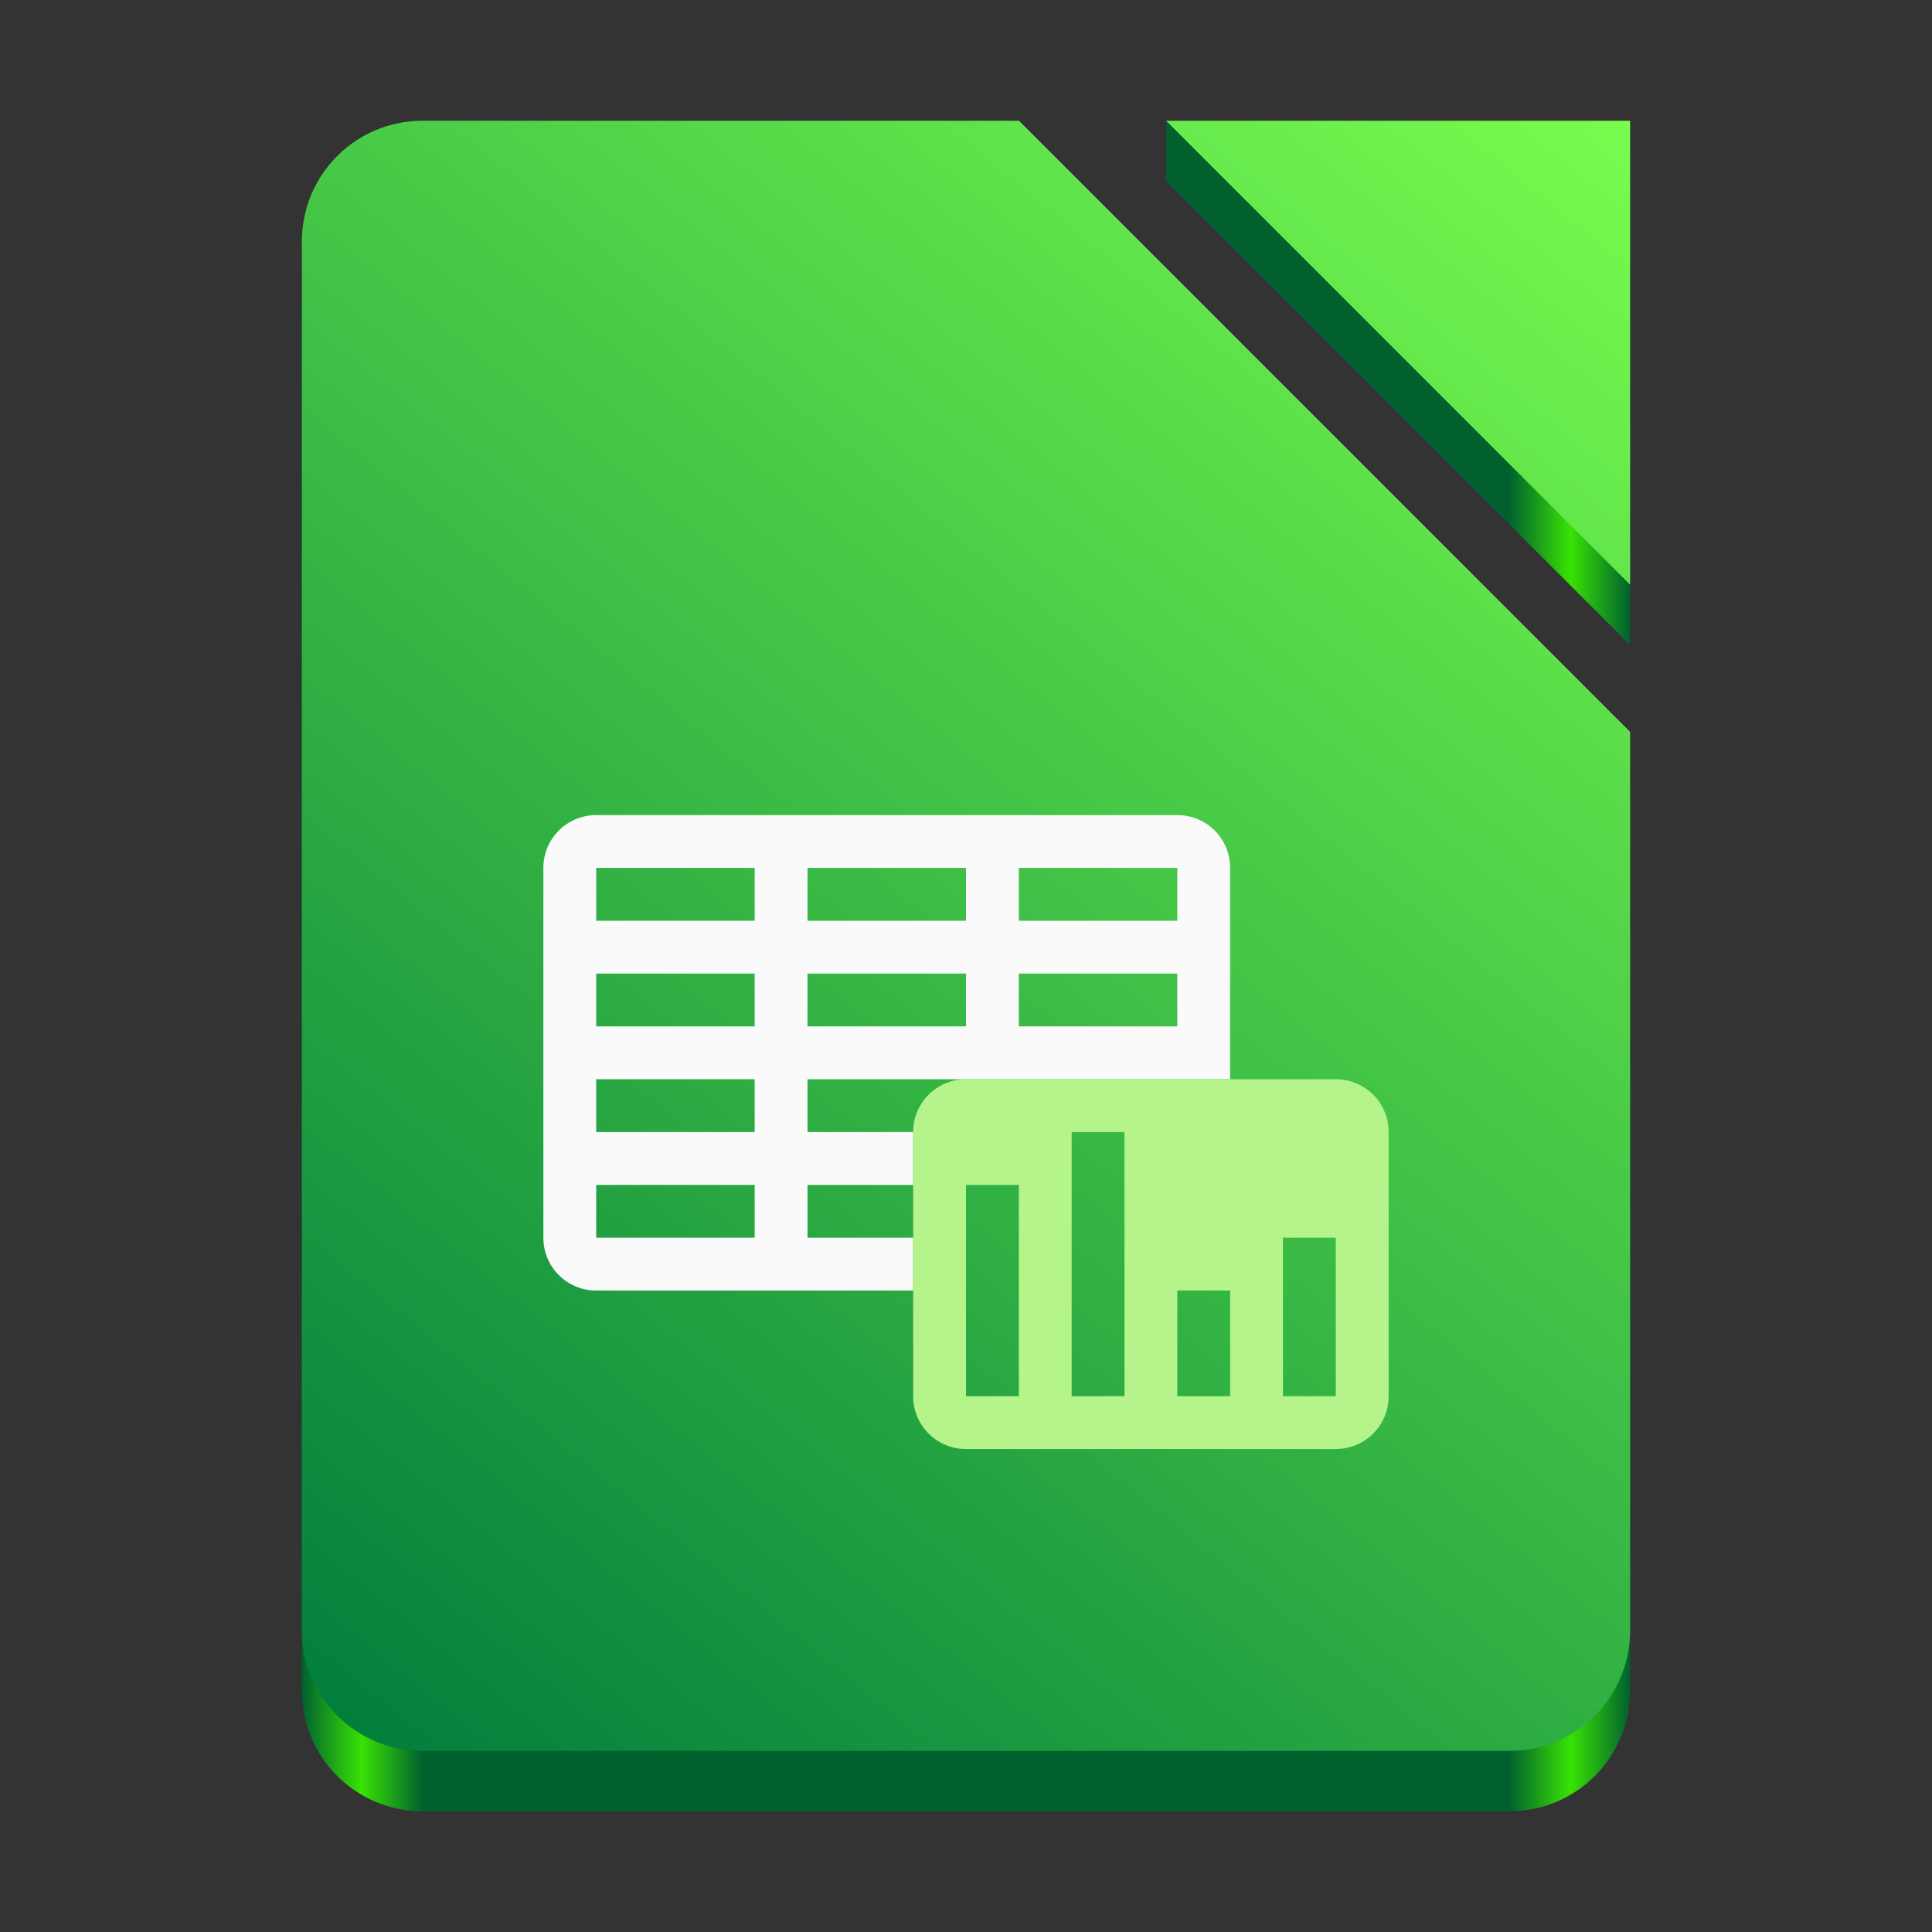 <?xml version="1.0" encoding="UTF-8" standalone="no"?>
<svg
   width="128"
   height="128"
   version="1.0"
   id="svg276"
   xmlns:xlink="http://www.w3.org/1999/xlink"
   xmlns="http://www.w3.org/2000/svg"
   xmlns:svg="http://www.w3.org/2000/svg">
  <rect width="100%" height="100%" fill="#333333" stroke="none"/>
  <defs
     id="defs236">
    <linearGradient
       id="a">
      <stop
         offset="0"
         stop-color="#d5d3cf"
         id="stop207" />
      <stop
         offset="1"
         stop-color="#f6f5f4"
         id="stop209" />
    </linearGradient>
    <linearGradient
       id="b">
      <stop
         offset="0"
         stop-color="#d5d3cf"
         id="stop212" />
      <stop
         offset="1"
         stop-color="#949390"
         id="stop214" />
    </linearGradient>
    <linearGradient
       id="c">
      <stop
         offset="0"
         stop-color="#9a9996"
         id="stop217" />
      <stop
         offset="1"
         stop-color="#77767b"
         id="stop219" />
    </linearGradient>
    <linearGradient
       xlink:href="#d"
       id="e"
       x1="28"
       y1="-274"
       x2="116"
       y2="-274"
       gradientUnits="userSpaceOnUse"
       gradientTransform="translate(96.494,327.488)" />
    <linearGradient
       id="d">
      <stop
         offset="0"
         stop-color="#c0bfbc"
         id="stop223"
         style="stop-color:#117302;stop-opacity:1;" />
      <stop
         offset="0.045"
         stop-color="#f6f5f4"
         id="stop225"
         style="stop-color:#18a303;stop-opacity:1;" />
      <stop
         offset="0.091"
         stop-color="#deddda"
         id="stop227"
         style="stop-color:#117302;stop-opacity:1;" />
      <stop
         offset="0.909"
         stop-color="#deddda"
         id="stop229"
         style="stop-color:#117302;stop-opacity:1;" />
      <stop
         offset="0.955"
         stop-color="#f6f5f4"
         id="stop231"
         style="stop-color:#18a303;stop-opacity:1;" />
      <stop
         offset="1"
         stop-color="#c0bfbc"
         id="stop233"
         style="stop-color:#117302;stop-opacity:1;" />
    </linearGradient>
    <linearGradient
       y2="72"
       x2="340"
       y1="76"
       x1="344"
       gradientTransform="matrix(0.25,0,0,0.25,180,83)"
       gradientUnits="userSpaceOnUse"
       id="linearGradient1574"
       xlink:href="#linearGradient1351-3" />
    <linearGradient
       id="linearGradient1351-3">
      <stop
         id="stop1347"
         offset="0"
         style="stop-color:#d5d3cf;stop-opacity:1" />
      <stop
         id="stop1349-6"
         offset="1"
         style="stop-color:#ffffff;stop-opacity:1" />
    </linearGradient>
    <clipPath
       id="clipPath1609"
       clipPathUnits="userSpaceOnUse">
      <path
         style="fill:#e74747;stroke:none;stroke-width:0.25px;stroke-linecap:butt;stroke-linejoin:miter;stroke-opacity:1"
         d="m 252,116 28,-28 v -8 h -36 v 36 z"
         id="path1611" />
    </clipPath>
    <linearGradient
       id="linearGradient3898"
       x1="4"
       x2="28"
       y1="31"
       y2="1"
       gradientUnits="userSpaceOnUse">
      <stop
         stop-color="#007c3c"
         offset="0"
         id="stop3760" />
      <stop
         stop-color="#78fc4e"
         offset="1"
         id="stop3762" />
    </linearGradient>
    <linearGradient
       xlink:href="#linearGradient3898"
       id="linearGradient3363"
       x1="-426.424"
       y1="-120.55"
       x2="-338.424"
       y2="-228.55"
       gradientUnits="userSpaceOnUse"
       gradientTransform="translate(446.423,236.551)" />
    <linearGradient
       id="linearGradient3898-7"
       x1="4"
       x2="28"
       y1="31"
       y2="1"
       gradientUnits="userSpaceOnUse"
       gradientTransform="translate(-166.509,50.184)">
      <stop
         stop-color="#7324a9"
         offset="0"
         id="stop1183" />
      <stop
         stop-color="#fa51fd"
         offset="1"
         id="stop1185" />
    </linearGradient>
    <linearGradient
       xlink:href="#linearGradient3494"
       id="linearGradient3479"
       gradientUnits="userSpaceOnUse"
       gradientTransform="translate(446.423,240.551)"
       x1="-426.423"
       y1="-174.551"
       x2="-338.423"
       y2="-174.551" />
    <linearGradient
       id="linearGradient3494">
      <stop
         offset="0"
         stop-color="#c0bfbc"
         id="stop3482"
         style="stop-color:#006130;stop-opacity:1;" />
      <stop
         offset="0.045"
         stop-color="#f6f5f4"
         id="stop3484"
         style="stop-color:#39e204;stop-opacity:1;" />
      <stop
         offset="0.091"
         stop-color="#deddda"
         id="stop3486"
         style="stop-color:#00612f;stop-opacity:1;" />
      <stop
         offset="0.909"
         stop-color="#deddda"
         id="stop3488"
         style="stop-color:#00612f;stop-opacity:1;" />
      <stop
         offset="0.955"
         stop-color="#f6f5f4"
         id="stop3490"
         style="stop-color:#39e204;stop-opacity:1;" />
      <stop
         offset="1"
         stop-color="#c0bfbc"
         id="stop3492"
         style="stop-color:#00612f;stop-opacity:1;" />
    </linearGradient>
  </defs>
  <g
     id="g7083"
     transform="matrix(4,0,0,4,21,-8299)" />
  <g
     style="stroke-width:2.625"
     transform="matrix(0.095,0,0,0.095,703.76,-132.291)"
     id="g7643" />
  <g
     id="g7629"
     transform="matrix(0.216,0,0,0.216,8.177,49.662)"
     style="stroke-width:0.25" />
  <path
     id="rect3354-2"
     style="fill:url(#linearGradient3479);fill-opacity:1;stroke-width:4;stroke-linecap:square;stroke-linejoin:round;stroke-miterlimit:1.5;stroke-opacity:0.3;paint-order:stroke fill markers"
     d="m 28,12 c -4.432,0 -8,3.568 -8,8 V 112 C 20,116.432 23.568,120 28,120 h 72 c 4.432,0 8,-3.568 8,-8 V 52.488 L 67.514,12 Z m 49.26,0 L 108,42.74 V 12 l -30.74,-4 z" />
  <path
     id="rect3354"
     style="fill:url(#linearGradient3363);fill-opacity:1;stroke-width:4;stroke-linecap:square;stroke-linejoin:round;stroke-miterlimit:1.5;stroke-opacity:0.3;paint-order:stroke fill markers"
     d="m 28,8 c -4.432,0 -8,3.568 -8,8 V 108 C 20,112.432 23.568,116 28,116 h 72 c 4.432,0 8,-3.568 8,-8 V 48.488 L 67.514,8 Z m 49.26,0 L 108,38.74 V 8 Z" />
  <g
     id="g3779-0"
     transform="matrix(3.5,0,0,3.5,8,8.502)"
     style="fill-rule:evenodd;stroke-linecap:square">
    <path
       d="m 9,13 c -0.554,0 -1,0.446 -1,1 v 7 c 0,0.554 0.446,1 1,1 h 6 v -1 h -2 v -1 h 2 v -1 h -2 v -1 h 8 v -4 c 0,-0.554 -0.446,-1 -1,-1 z m 0,1 h 3 v 1 H 9 Z m 4,0 h 3 v 1 h -3 z m 4,0 h 3 v 1 h -3 z m -8,2 h 3 v 1 H 9 Z m 4,0 h 3 v 1 h -3 z m 4,0 h 3 v 1 h -3 z m -8,2 h 3 v 1 H 9 Z m 0,2 h 3 v 1 H 9 Z"
       fill="#fafafa"
       id="path3775-9" />
    <path
       d="m 16,18 c -0.554,0 -1,0.446 -1,1 v 5 c 0,0.554 0.446,1 1,1 h 7 c 0.554,0 1,-0.446 1,-1 v -5 c 0,-0.554 -0.446,-1 -1,-1 z m 2,1 h 1 v 5 h -1 z m -2,1 h 1 v 4 h -1 z m 6,1 h 1 v 3 h -1 z m -2,1 h 1 v 2 h -1 z"
       fill="#b4f48b"
       id="path3777-3" />
  </g>
</svg>
